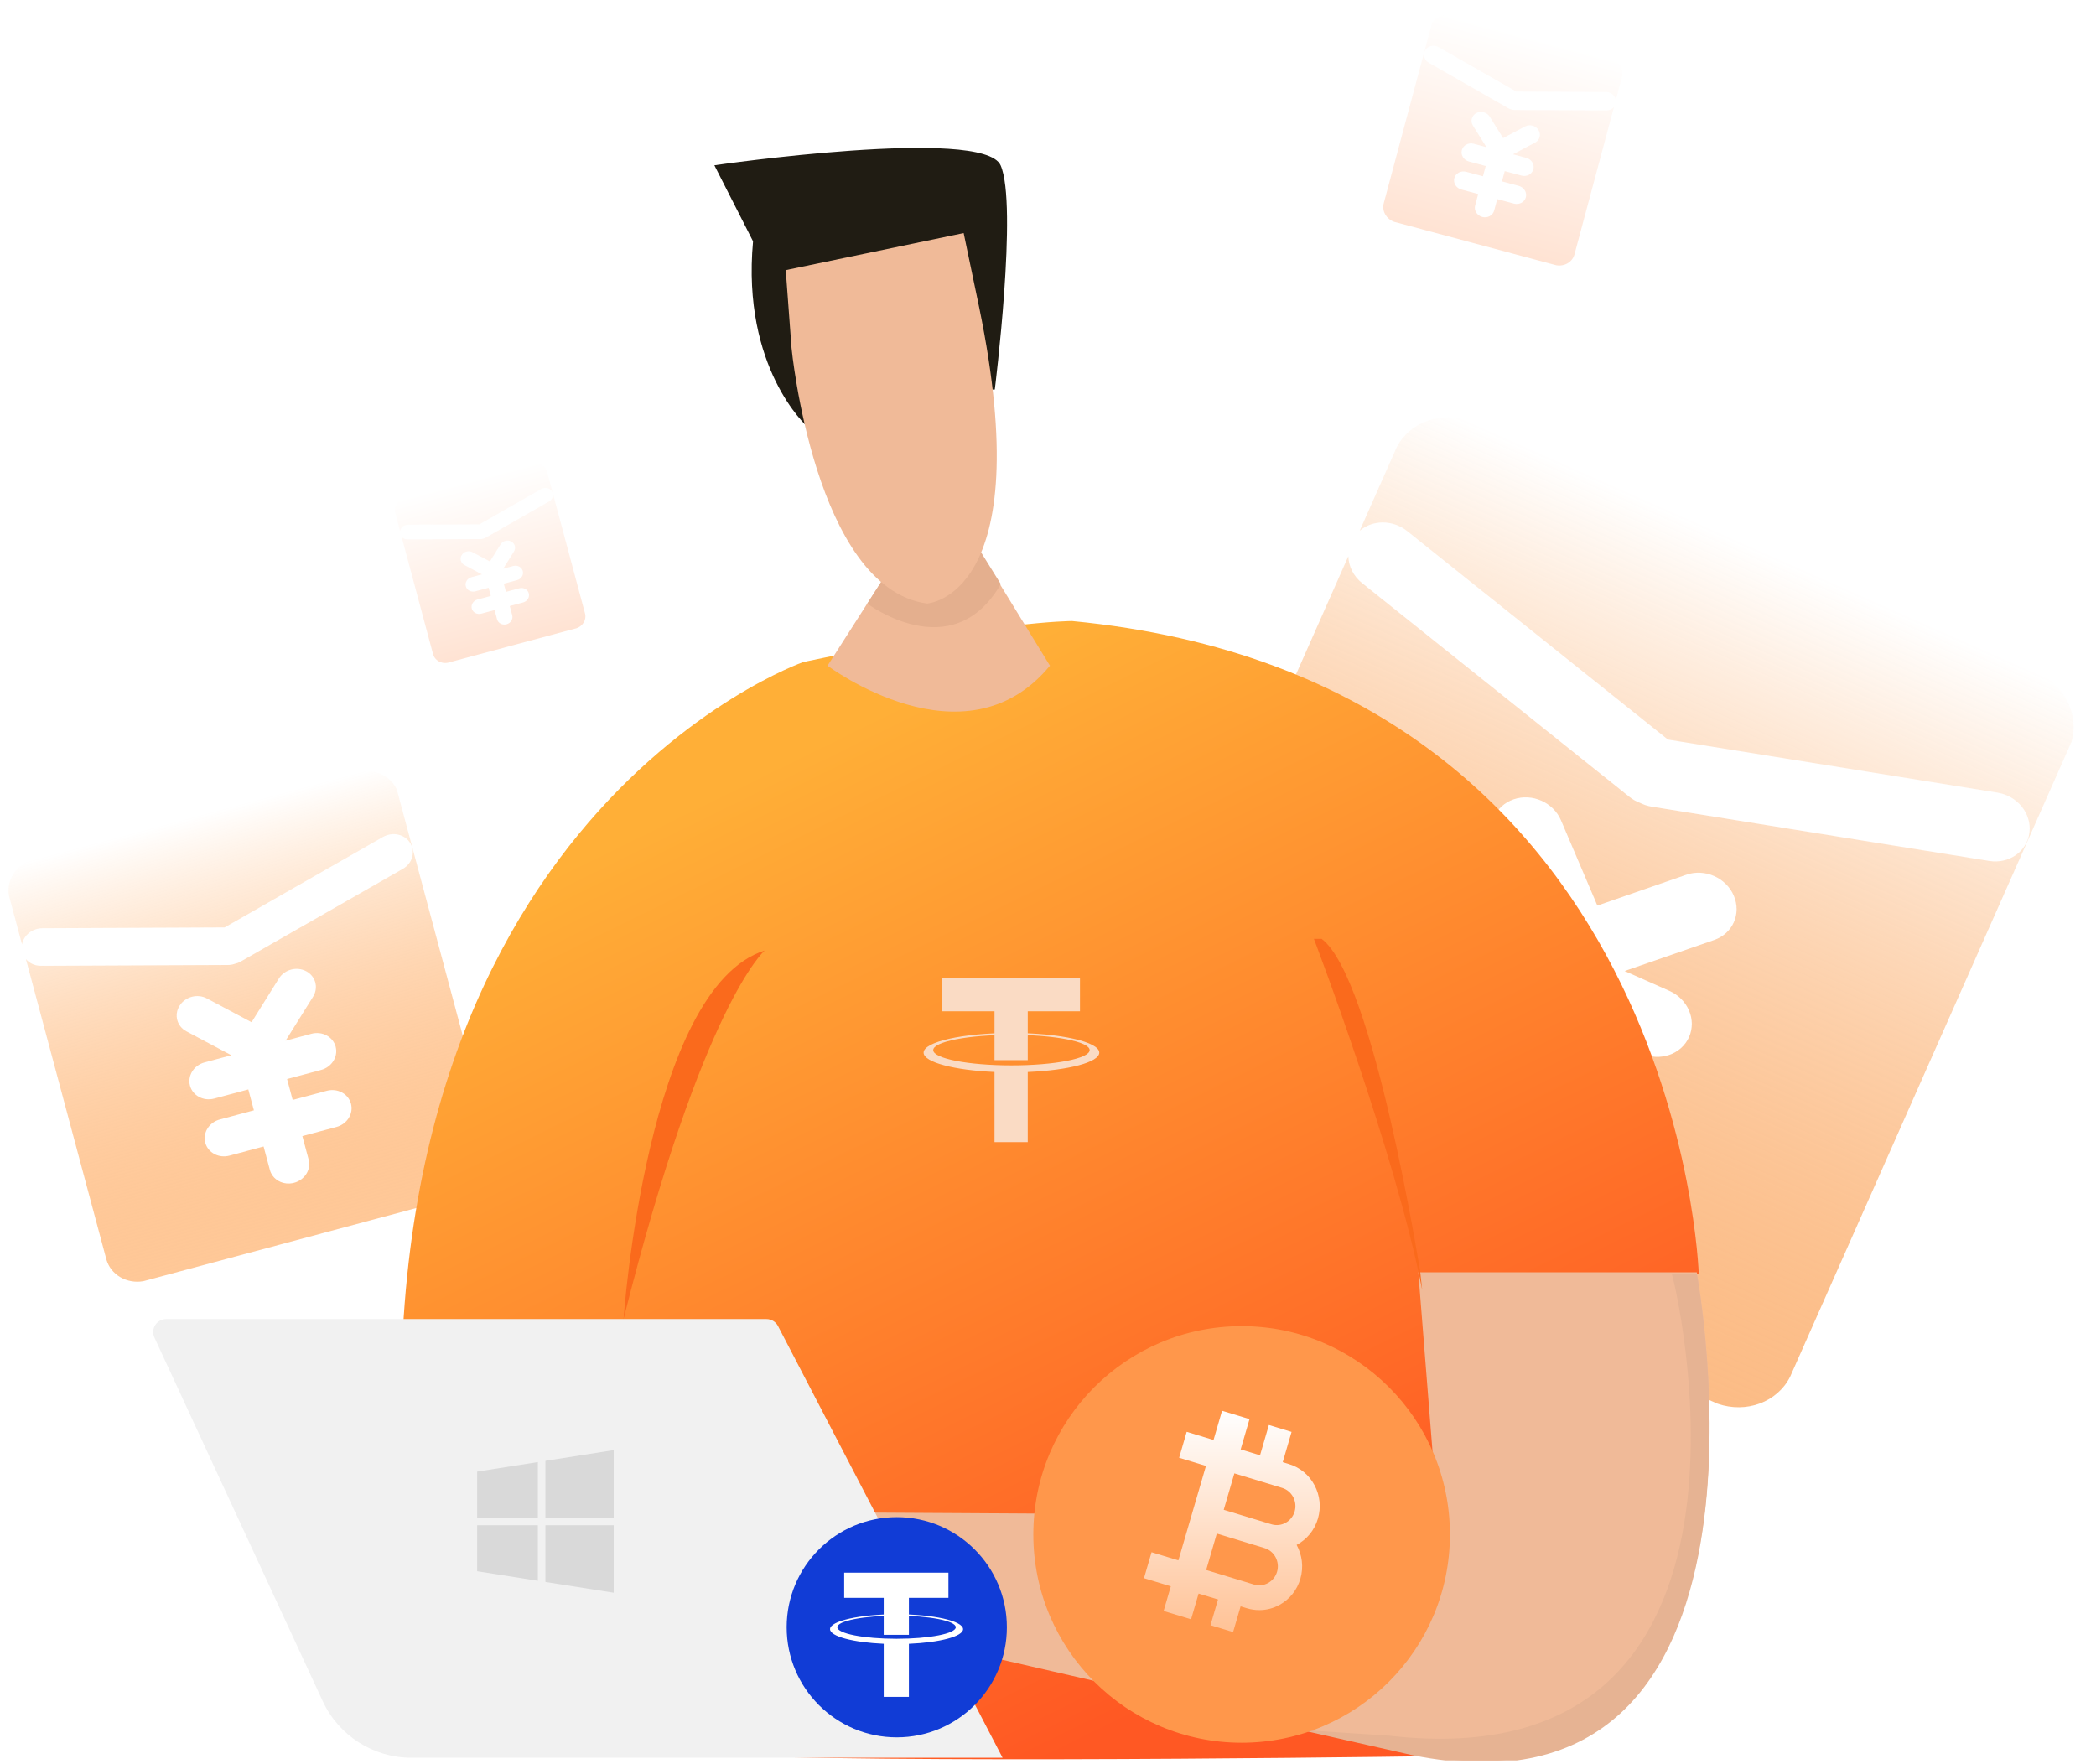 <svg width="322" height="271" viewBox="0 0 322 271" fill="none" xmlns="http://www.w3.org/2000/svg">
<g clip-path="url(#clip0)">
<path fill-rule="evenodd" clip-rule="evenodd" d="M313.45 103.53C317.395 105.601 319.373 109.974 318.253 113.929L275.005 211.511C273.03 215.425 268.252 217.17 263.855 215.643L175.982 176.712C171.799 174.395 169.914 169.474 171.755 165.318L207.137 85.457C207.184 86.98 207.907 88.508 209.266 89.588L250.3 122.401C250.812 122.81 251.352 123.12 251.934 123.335C252.49 123.61 253.09 123.819 253.724 123.917L305.584 132.26C308.645 132.76 311.406 130.809 311.772 127.91C312.139 125.011 309.949 122.272 306.889 121.772L256.24 113.615L216.171 81.581C213.97 79.82 210.857 79.845 208.886 81.541L214.607 68.628C216.665 64.765 221.503 63.089 225.904 64.744L313.45 103.53ZM259.482 159.319C258.301 161.983 255.034 163.106 252.189 161.846L243.128 157.831L240.662 163.395L249.737 167.416C252.594 168.681 253.94 171.862 252.764 174.515C251.584 177.179 248.316 178.302 245.472 177.042L236.398 173.021L233.636 179.255C232.455 181.92 229.188 183.042 226.343 181.782C223.486 180.516 222.14 177.336 223.316 174.683L226.077 168.449L217.003 164.429C214.146 163.163 212.8 159.983 213.975 157.33C215.156 154.665 218.423 153.543 221.268 154.803L230.342 158.823L232.807 153.259L223.733 149.238C220.876 147.973 219.53 144.792 220.705 142.139C221.886 139.475 225.153 138.352 227.998 139.612L235.134 142.774L229.514 129.597C228.332 126.827 229.679 123.786 232.525 122.8C235.371 121.814 238.631 123.258 239.812 126.029L245.395 139.119L259.073 134.379C261.919 133.393 265.179 134.837 266.36 137.608C267.542 140.378 266.195 143.419 263.349 144.405L249.582 149.175L256.454 152.22C259.311 153.485 260.657 156.666 259.482 159.319Z" fill="url(#paint0_linear)"/>
<path fill-rule="evenodd" clip-rule="evenodd" d="M55.371 118.571C57.759 118.099 60.099 119.279 60.979 121.345L76.06 177.656C76.563 179.997 75.13 182.377 72.737 183.236L22.033 196.822C19.461 197.272 16.972 195.826 16.329 193.428L3.982 147.347C4.525 147.979 5.356 148.38 6.304 148.373L34.999 148.249C35.357 148.248 35.693 148.194 36.014 148.086C36.345 148.012 36.672 147.895 36.975 147.72L61.881 133.481C63.353 132.644 63.858 130.868 63.019 129.51C62.181 128.152 60.311 127.738 58.838 128.576L34.511 142.477L6.493 142.602C4.954 142.608 3.639 143.686 3.383 145.083L1.387 137.632C0.937 135.284 2.418 132.912 4.856 132.107L55.371 118.571ZM51.563 160.793C51.975 162.331 50.971 163.929 49.329 164.368L44.101 165.769L44.961 168.98L50.197 167.577C51.845 167.135 53.508 168.026 53.919 169.557C54.331 171.094 53.326 172.692 51.685 173.131L46.449 174.534L47.413 178.131C47.825 179.669 46.821 181.266 45.18 181.706C43.531 182.148 41.868 181.258 41.458 179.727L40.494 176.13L35.258 177.533C33.61 177.975 31.947 177.085 31.537 175.554C31.125 174.016 32.129 172.418 33.77 171.979L39.006 170.576L38.146 167.365L32.91 168.768C31.261 169.21 29.598 168.319 29.188 166.789C28.776 165.251 29.78 163.653 31.422 163.214L35.539 162.11L28.631 158.436C27.179 157.664 26.709 155.91 27.581 154.515C28.452 153.119 30.333 152.615 31.785 153.388L38.648 157.038L42.836 150.332C43.708 148.937 45.589 148.433 47.041 149.206C48.493 149.978 48.964 151.732 48.092 153.128L43.876 159.876L47.841 158.814C49.489 158.372 51.152 159.263 51.563 160.793Z" fill="url(#paint1_linear)"/>
<path opacity="0.2" fill-rule="evenodd" clip-rule="evenodd" d="M81.804 71.205C82.738 71.02 83.654 71.482 83.998 72.29L89.898 94.321C90.095 95.237 89.534 96.168 88.598 96.504L68.761 101.82C67.754 101.996 66.78 101.43 66.529 100.492L61.698 82.463C61.911 82.71 62.236 82.867 62.607 82.865L73.834 82.816C73.974 82.815 74.105 82.794 74.231 82.752C74.36 82.723 74.488 82.678 74.606 82.609L84.351 77.038C84.927 76.711 85.124 76.016 84.796 75.484C84.468 74.953 83.736 74.791 83.16 75.119L73.643 80.558L62.681 80.606C62.078 80.609 61.564 81.031 61.464 81.577L60.683 78.662C60.507 77.744 61.086 76.816 62.04 76.5L81.804 71.205ZM80.314 87.724C80.475 88.326 80.082 88.951 79.44 89.123L77.394 89.671L77.731 90.927L79.779 90.378C80.424 90.205 81.075 90.553 81.236 91.152C81.397 91.754 81.004 92.379 80.362 92.551L78.313 93.1L78.69 94.507C78.852 95.109 78.459 95.734 77.817 95.906C77.172 96.079 76.521 95.73 76.361 95.132L75.983 93.724L73.935 94.273C73.29 94.446 72.639 94.098 72.479 93.499C72.318 92.897 72.71 92.272 73.353 92.1L75.401 91.551L75.064 90.295L73.016 90.844C72.371 91.017 71.72 90.668 71.56 90.07C71.399 89.468 71.792 88.843 72.434 88.671L74.045 88.239L71.342 86.802C70.774 86.499 70.59 85.813 70.931 85.267C71.272 84.722 72.008 84.524 72.576 84.826L75.261 86.254L76.9 83.631C77.241 83.085 77.977 82.888 78.545 83.19C79.113 83.493 79.297 84.179 78.956 84.725L77.306 87.365L78.858 86.95C79.503 86.777 80.153 87.125 80.314 87.724Z" fill="url(#paint2_linear)"/>
<g opacity="0.2" filter="url(#filter0_f)">
<path fill-rule="evenodd" clip-rule="evenodd" d="M222.708 2.326C221.536 2.094 220.387 2.674 219.954 3.688L212.549 31.34C212.302 32.489 213.006 33.658 214.181 34.08L239.079 40.751C240.342 40.972 241.564 40.262 241.88 39.085L247.943 16.457C247.676 16.767 247.268 16.964 246.803 16.96L232.712 16.9C232.536 16.899 232.371 16.872 232.213 16.82C232.051 16.783 231.891 16.726 231.742 16.64L219.512 9.648C218.789 9.237 218.541 8.365 218.953 7.698C219.364 7.031 220.283 6.828 221.006 7.239L232.951 14.065L246.71 14.126C247.466 14.129 248.111 14.659 248.237 15.345L249.217 11.686C249.438 10.533 248.711 9.369 247.514 8.973L222.708 2.326ZM224.578 23.06C224.376 23.815 224.869 24.599 225.675 24.815L228.243 25.503L227.82 27.08L225.249 26.391C224.44 26.174 223.623 26.611 223.422 27.363C223.219 28.118 223.712 28.902 224.518 29.118L227.089 29.807L226.616 31.573C226.414 32.328 226.907 33.113 227.713 33.329C228.522 33.546 229.339 33.109 229.54 32.357L230.014 30.591L232.585 31.28C233.394 31.497 234.211 31.059 234.412 30.308C234.614 29.553 234.121 28.768 233.315 28.552L230.744 27.863L231.167 26.287L233.738 26.976C234.547 27.192 235.364 26.755 235.565 26.003C235.768 25.248 235.275 24.464 234.469 24.248L232.447 23.706L235.839 21.902C236.552 21.523 236.783 20.661 236.355 19.976C235.927 19.291 235.003 19.044 234.29 19.423L230.92 21.215L228.863 17.923C228.435 17.238 227.512 16.99 226.799 17.369C226.086 17.749 225.855 18.61 226.283 19.295L228.353 22.609L226.406 22.088C225.596 21.871 224.78 22.308 224.578 23.06Z" fill="url(#paint3_linear)"/>
</g>
<path d="M123.417 101.699C123.417 101.699 51.519 126.859 62.808 237.985C62.808 237.985 78.852 268.537 113.315 269.736C147.482 270.934 223.837 269.736 223.837 269.736L218.192 195.751H260.974C260.974 195.751 258.3 104.395 164.714 95.409C164.417 95.409 153.127 95.409 123.417 101.699Z" fill="url(#paint4_linear)"/>
<path d="M165.912 150.254H144.76V155.361H152.783V162.866H157.889V155.361H165.912V150.254Z" fill="#FADBC4"/>
<path d="M155.384 163.669C148.747 163.669 143.367 162.618 143.367 161.323C143.367 160.027 148.747 158.977 155.384 158.977C162.02 158.977 167.4 160.027 167.4 161.323C167.4 162.618 162.02 163.669 155.384 163.669ZM168.877 161.714C168.877 160.043 162.836 158.689 155.384 158.689C147.932 158.689 141.891 160.043 141.891 161.714C141.891 163.185 146.575 164.411 152.782 164.683V175.457H157.888V164.687C164.143 164.424 168.877 163.193 168.877 161.714Z" fill="#FADBC4"/>
<path d="M135.749 88.786L127.133 102.265C127.133 102.265 148.227 118.14 161.299 102.265L149.712 83.394C149.712 83.394 135.749 82.496 135.749 88.786Z" fill="#F0BA98"/>
<path d="M260.672 195.454C260.672 195.454 276.716 281.119 216.999 269.438L128.166 249.07L120.441 232.296L220.861 232.895L217.89 195.454H260.672Z" fill="#F0BA98"/>
<path d="M63.188 270.034C57.343 270.034 52.03 266.639 49.575 261.334L23.721 205.479C23.107 204.154 24.075 202.639 25.536 202.639H117.75C118.496 202.639 119.18 203.054 119.524 203.716L154.021 270.034H63.188Z" fill="#F1F1F1"/>
<path d="M82.628 233.146V224.61L73.305 226.077V233.146H82.628ZM83.793 234.313V243.031L94.281 244.684V234.313H83.793ZM83.793 233.146H94.281V222.774L83.793 224.424V233.146ZM82.628 234.313H73.305V241.381L82.628 242.849V234.313Z" fill="#D9D9D9"/>
<path d="M218.188 195.451C218.188 195.451 211.058 150.222 203.036 144.231H201.848C201.848 144.231 214.326 176.88 218.485 198.147L218.188 195.451Z" fill="#FA6A1C"/>
<path d="M95.793 202.637C95.793 202.637 99.358 151.717 117.481 146.026C117.481 146.026 107.974 154.113 95.793 202.637Z" fill="#FA6A1C"/>
<path d="M213.436 266.649L199.77 265.751L217.001 269.645C276.718 281.626 260.675 195.661 260.675 195.661H256.813C257.11 195.96 276.124 273.838 213.436 266.649Z" fill="#E6B393"/>
<path d="M133.246 92.729C133.246 92.729 146.319 102.609 153.746 89.729L147.783 80.131L137.746 85.729L133.246 92.729Z" fill="#E4AF8E"/>
<path d="M124.007 65.529C124.007 65.529 113.905 56.543 115.688 37.073L109.746 25.392C109.746 25.392 151.043 19.401 153.717 25.392C156.391 31.382 152.826 59.837 152.826 59.837C152.826 59.837 122.521 60.437 124.007 65.529Z" fill="#201C13"/>
<path d="M121.602 53.479C121.602 53.479 125.167 90.322 142.399 92.718C142.399 92.718 159.631 91.819 150.421 47.189L148.044 35.807L120.711 41.498L121.602 53.479Z" fill="#F0BA98"/>
<path d="M222.746 235.729C222.746 253.403 208.42 267.729 190.746 267.729C173.073 267.729 158.746 253.403 158.746 235.729C158.746 218.056 173.073 203.729 190.746 203.729C208.42 203.729 222.746 218.056 222.746 235.729Z" fill="#FF974B"/>
<path d="M196.192 241.455C196.085 241.823 195.909 242.166 195.672 242.464C195.435 242.761 195.142 243.008 194.811 243.19C194.481 243.373 194.118 243.488 193.744 243.528C193.37 243.567 192.992 243.531 192.632 243.42L185.298 241.191L186.932 235.594L194.266 237.823H194.266C195.778 238.282 196.642 239.912 196.192 241.455ZM198.665 229.984C198.845 230.321 198.958 230.691 198.996 231.072C199.035 231.454 198.999 231.839 198.891 232.207C198.441 233.75 196.843 234.631 195.332 234.172H195.331L187.997 231.943L189.631 226.346L196.965 228.574C197.326 228.683 197.662 228.863 197.954 229.105C198.245 229.347 198.487 229.646 198.665 229.984ZM201.948 228.171C201.11 226.59 199.719 225.437 198.031 224.924L197.06 224.629L198.419 219.974L194.933 218.915L193.575 223.57L190.599 222.665L191.958 218.011L191.123 217.757L187.74 216.729L186.43 221.216L182.308 219.963L181.145 223.949L185.267 225.202L181.032 239.712L176.91 238.459L175.746 242.446L179.868 243.699L178.763 247.485L179.598 247.739L182.98 248.767L184.135 244.812L187.118 245.719L185.963 249.674L189.435 250.729L190.589 246.774L191.566 247.071C192.18 247.258 192.817 247.353 193.458 247.354C194.539 247.354 195.609 247.08 196.587 246.54C198.136 245.685 199.266 244.265 199.769 242.542C200.298 240.73 200.037 238.868 199.196 237.336C200.723 236.523 201.939 235.107 202.469 233.294C202.972 231.571 202.787 229.752 201.948 228.171Z" fill="url(#paint5_linear)"/>
<g clip-path="url(#clip1)">
<path d="M154.682 249.986C154.682 259.329 147.109 266.902 137.767 266.902C128.425 266.902 120.852 259.329 120.852 249.986C120.852 240.644 128.425 233.071 137.767 233.071C147.109 233.071 154.682 240.644 154.682 249.986Z" fill="#113CD6"/>
<path d="M145.705 241.601H129.688V245.468H135.763V251.151H139.63V245.468H145.705V241.601Z" fill="white"/>
<path d="M137.734 251.759C132.708 251.759 128.634 250.964 128.634 249.982C128.634 249.001 132.708 248.206 137.734 248.206C142.759 248.206 146.833 249.001 146.833 249.982C146.833 250.964 142.759 251.759 137.734 251.759ZM147.951 250.279C147.951 249.013 143.377 247.988 137.734 247.988C132.091 247.988 127.516 249.013 127.516 250.279C127.516 251.393 131.063 252.321 135.764 252.527V260.686H139.63V252.53C144.367 252.331 147.951 251.399 147.951 250.279Z" fill="white"/>
</g>
</g>
<defs>
<filter id="filter0_f" x="206.969" y="-3.271" width="47.816" height="49.611" filterUnits="userSpaceOnUse" color-interpolation-filters="sRGB">
<feFlood flood-opacity="0" result="BackgroundImageFix"/>
<feBlend mode="normal" in="SourceGraphic" in2="BackgroundImageFix" result="shape"/>
<feGaussianBlur stdDeviation="2.5" result="effect1_foregroundBlur"/>
</filter>
<linearGradient id="paint0_linear" x1="269.601" y1="84.103" x2="219.944" y2="196.189" gradientUnits="userSpaceOnUse">
<stop stop-color="white"/>
<stop offset="1" stop-color="#F9831F" stop-opacity="0.54"/>
</linearGradient>
<linearGradient id="paint1_linear" x1="30.07" y1="125.351" x2="47.4" y2="190.025" gradientUnits="userSpaceOnUse">
<stop stop-color="white"/>
<stop offset="1" stop-color="#FE871E" stop-opacity="0.46"/>
</linearGradient>
<linearGradient id="paint2_linear" x1="71.905" y1="73.857" x2="78.685" y2="99.16" gradientUnits="userSpaceOnUse">
<stop stop-color="white"/>
<stop offset="1" stop-color="#FF7223"/>
</linearGradient>
<linearGradient id="paint3_linear" x1="235.132" y1="5.655" x2="226.623" y2="37.414" gradientUnits="userSpaceOnUse">
<stop stop-color="white"/>
<stop offset="1" stop-color="#FF7223"/>
</linearGradient>
<linearGradient id="paint4_linear" x1="92.386" y1="130.532" x2="161.039" y2="270.391" gradientUnits="userSpaceOnUse">
<stop stop-color="#FFAF37"/>
<stop offset="1" stop-color="#FF5823"/>
</linearGradient>
<linearGradient id="paint5_linear" x1="189.246" y1="216.729" x2="189.246" y2="250.729" gradientUnits="userSpaceOnUse">
<stop stop-color="white"/>
<stop offset="1" stop-color="#FFC296"/>
</linearGradient>
<clipPath id="clip0">
<rect width="321" height="270" fill="white" transform="translate(0.555 0.446)"/>
</clipPath>
<clipPath id="clip1">
<rect width="34" height="34" fill="white" transform="translate(120.711 232.993)"/>
</clipPath>
</defs>
</svg>

